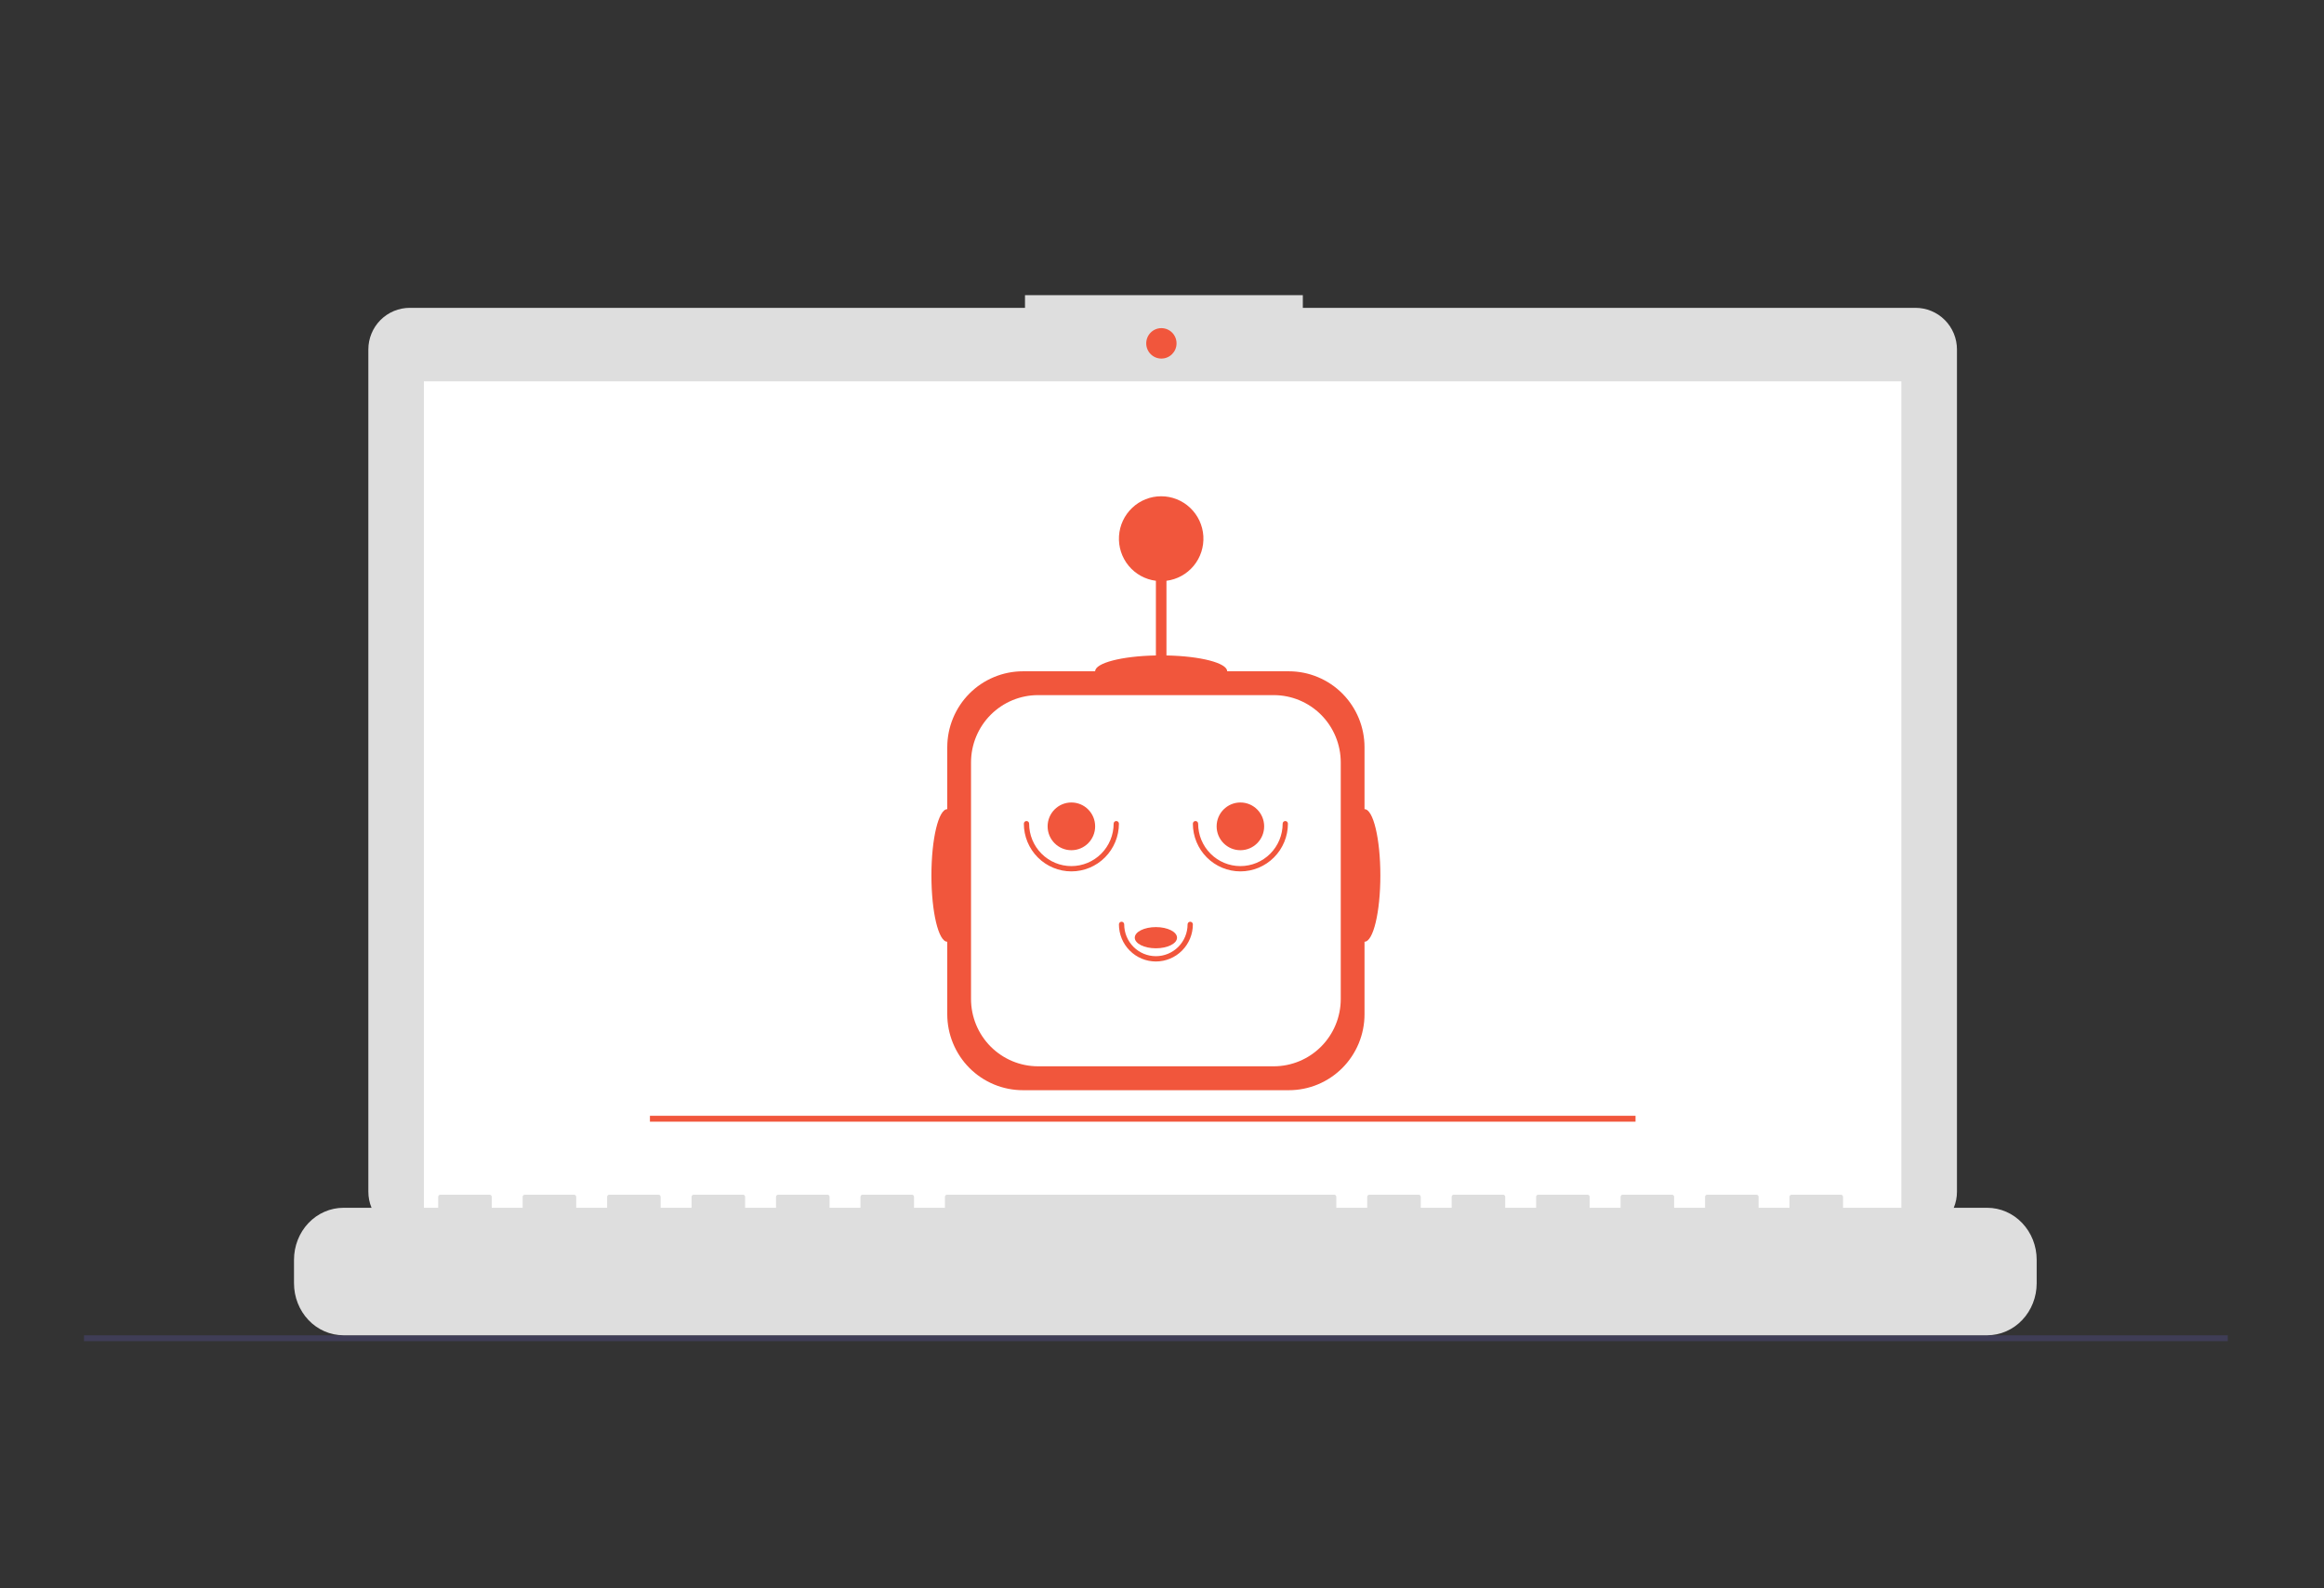 <svg width="120" height="82" viewBox="0 0 120 82" fill="none" xmlns="http://www.w3.org/2000/svg">
<rect x="0" y="0" width="120" height="82" fill="#333333" stroke="none"/>
<path d="M98.908 15.893H67.272V15.238H52.926V15.893H21.16C20.878 15.893 20.6 15.948 20.341 16.056C20.081 16.164 19.845 16.323 19.646 16.522C19.448 16.721 19.29 16.958 19.183 17.219C19.075 17.48 19.02 17.759 19.02 18.041V61.527C19.02 62.097 19.245 62.643 19.646 63.046C20.048 63.449 20.592 63.675 21.16 63.675H98.908C99.475 63.675 100.02 63.449 100.421 63.046C100.822 62.643 101.048 62.097 101.048 61.527V18.041C101.048 17.759 100.993 17.48 100.885 17.219C100.777 16.958 100.62 16.721 100.421 16.522C100.222 16.323 99.987 16.164 99.727 16.056C99.467 15.948 99.189 15.893 98.908 15.893Z" fill="#DEDEDE"/>
<path d="M98.178 19.688H21.889V62.889H98.178V19.688Z" fill="white"/>
<path d="M59.968 18.512C60.401 18.512 60.751 18.161 60.751 17.727C60.751 17.293 60.401 16.941 59.968 16.941C59.536 16.941 59.186 17.293 59.186 17.727C59.186 18.161 59.536 18.512 59.968 18.512Z" fill="#F1563C"/>
<path d="M115.032 68.938H4.337V69.241H115.032V68.938Z" fill="#3F3D56"/>
<path d="M70.457 41.775V38.579C70.457 38.064 70.356 37.554 70.16 37.078C69.963 36.602 69.675 36.17 69.313 35.806C68.95 35.441 68.519 35.153 68.045 34.956C67.571 34.758 67.063 34.657 66.55 34.657H63.366C63.366 34.226 61.985 33.872 60.23 33.839V29.984C60.781 29.915 61.284 29.637 61.638 29.208C61.992 28.779 62.169 28.23 62.135 27.674C62.1 27.118 61.855 26.596 61.451 26.215C61.046 25.833 60.512 25.621 59.957 25.621C59.402 25.621 58.868 25.833 58.464 26.215C58.059 26.596 57.815 27.118 57.78 27.674C57.745 28.23 57.923 28.779 58.277 29.208C58.63 29.637 59.134 29.915 59.685 29.984V33.839C57.929 33.872 56.548 34.226 56.548 34.657H52.819C52.306 34.657 51.798 34.758 51.324 34.956C50.85 35.153 50.419 35.441 50.056 35.806C49.694 36.17 49.406 36.602 49.21 37.078C49.013 37.554 48.912 38.064 48.912 38.579V41.775C48.46 41.775 48.094 43.307 48.094 45.197C48.094 47.087 48.46 48.619 48.912 48.619V52.363C48.912 52.878 49.013 53.388 49.21 53.863C49.406 54.339 49.694 54.772 50.056 55.136C50.419 55.5 50.85 55.789 51.324 55.986C51.798 56.183 52.306 56.284 52.819 56.284H66.55C67.063 56.284 67.571 56.183 68.045 55.986C68.519 55.789 68.95 55.5 69.313 55.136C69.675 54.772 69.963 54.339 70.16 53.863C70.356 53.388 70.457 52.878 70.457 52.363V48.619C70.909 48.619 71.275 47.087 71.275 45.197C71.275 43.307 70.909 41.775 70.457 41.775Z" fill="#F1563C"/>
<path d="M53.601 35.887H65.768C66.686 35.887 67.567 36.253 68.216 36.904C68.865 37.556 69.23 38.44 69.23 39.362V51.575C69.23 52.497 68.865 53.381 68.216 54.032C67.567 54.684 66.686 55.05 65.768 55.05H53.601C52.683 55.05 51.803 54.684 51.153 54.032C50.504 53.381 50.139 52.497 50.139 51.575V39.362C50.139 38.44 50.504 37.556 51.153 36.904C51.803 36.253 52.683 35.887 53.601 35.887Z" fill="white"/>
<path d="M55.321 44.987C54.67 44.987 54.047 44.727 53.586 44.265C53.126 43.803 52.867 43.177 52.867 42.524C52.867 42.487 52.881 42.453 52.907 42.427C52.932 42.401 52.967 42.387 53.003 42.387C53.039 42.387 53.074 42.401 53.099 42.427C53.125 42.453 53.139 42.487 53.139 42.524C53.139 43.104 53.369 43.661 53.778 44.072C54.188 44.483 54.742 44.714 55.321 44.714C55.9 44.714 56.455 44.483 56.864 44.072C57.273 43.661 57.503 43.104 57.503 42.524C57.503 42.487 57.517 42.453 57.543 42.427C57.568 42.401 57.603 42.387 57.639 42.387C57.675 42.387 57.71 42.401 57.736 42.427C57.761 42.453 57.776 42.487 57.776 42.524C57.775 43.177 57.516 43.803 57.056 44.265C56.596 44.727 55.972 44.987 55.321 44.987Z" fill="#F1563C"/>
<path d="M59.685 49.639C59.178 49.639 58.693 49.437 58.335 49.077C57.977 48.718 57.776 48.231 57.776 47.723C57.776 47.687 57.79 47.652 57.816 47.626C57.841 47.6 57.876 47.586 57.912 47.586C57.948 47.586 57.983 47.6 58.008 47.626C58.034 47.652 58.048 47.687 58.048 47.723C58.048 48.158 58.221 48.576 58.528 48.884C58.834 49.192 59.251 49.365 59.685 49.365C60.119 49.365 60.535 49.192 60.842 48.884C61.148 48.576 61.321 48.158 61.321 47.723C61.321 47.687 61.335 47.652 61.361 47.626C61.386 47.6 61.421 47.586 61.457 47.586C61.493 47.586 61.528 47.6 61.554 47.626C61.579 47.652 61.594 47.687 61.594 47.723C61.593 48.231 61.392 48.718 61.034 49.077C60.676 49.437 60.191 49.639 59.685 49.639Z" fill="#F1563C"/>
<path d="M64.048 44.987C63.397 44.987 62.773 44.727 62.313 44.265C61.853 43.803 61.594 43.177 61.594 42.524C61.594 42.487 61.608 42.453 61.633 42.427C61.659 42.401 61.694 42.387 61.73 42.387C61.766 42.387 61.801 42.401 61.826 42.427C61.852 42.453 61.866 42.487 61.866 42.524C61.866 43.104 62.096 43.661 62.505 44.072C62.914 44.483 63.469 44.714 64.048 44.714C64.627 44.714 65.182 44.483 65.591 44.072C66 43.661 66.23 43.104 66.23 42.524C66.23 42.487 66.244 42.453 66.27 42.427C66.295 42.401 66.33 42.387 66.366 42.387C66.402 42.387 66.437 42.401 66.463 42.427C66.488 42.453 66.502 42.487 66.502 42.524C66.502 43.177 66.243 43.803 65.783 44.265C65.323 44.727 64.699 44.987 64.048 44.987Z" fill="#F1563C"/>
<path d="M55.321 43.894C55.999 43.894 56.548 43.342 56.548 42.662C56.548 41.981 55.999 41.43 55.321 41.43C54.643 41.43 54.094 41.981 54.094 42.662C54.094 43.342 54.643 43.894 55.321 43.894Z" fill="#F1563C"/>
<path d="M64.048 43.894C64.726 43.894 65.275 43.342 65.275 42.662C65.275 41.981 64.726 41.43 64.048 41.43C63.37 41.43 62.821 41.981 62.821 42.662C62.821 43.342 63.37 43.894 64.048 43.894Z" fill="#F1563C"/>
<path d="M59.685 48.958C60.287 48.958 60.776 48.713 60.776 48.411C60.776 48.108 60.287 47.863 59.685 47.863C59.082 47.863 58.594 48.108 58.594 48.411C58.594 48.713 59.082 48.958 59.685 48.958Z" fill="#F1563C"/>
<path d="M102.611 62.355H95.166V61.791C95.166 61.777 95.163 61.762 95.158 61.749C95.153 61.735 95.145 61.723 95.135 61.712C95.125 61.702 95.113 61.694 95.1 61.688C95.087 61.683 95.073 61.68 95.059 61.68H92.507C92.493 61.68 92.479 61.683 92.466 61.688C92.453 61.694 92.442 61.702 92.432 61.712C92.422 61.723 92.414 61.735 92.409 61.749C92.403 61.762 92.4 61.777 92.4 61.791V62.355H90.805V61.791C90.805 61.777 90.802 61.762 90.797 61.749C90.792 61.735 90.784 61.723 90.774 61.712C90.764 61.702 90.752 61.694 90.739 61.688C90.726 61.683 90.713 61.68 90.699 61.68H88.146C88.132 61.68 88.118 61.683 88.105 61.688C88.092 61.694 88.081 61.702 88.071 61.712C88.061 61.723 88.053 61.735 88.048 61.749C88.042 61.762 88.04 61.777 88.04 61.791V62.355H86.444V61.791C86.444 61.777 86.441 61.762 86.436 61.749C86.431 61.735 86.423 61.723 86.413 61.712C86.403 61.702 86.391 61.694 86.379 61.688C86.366 61.683 86.352 61.68 86.338 61.68H83.785C83.771 61.68 83.757 61.683 83.744 61.688C83.731 61.694 83.72 61.702 83.71 61.712C83.7 61.723 83.692 61.735 83.687 61.749C83.681 61.762 83.679 61.777 83.679 61.791V62.355H82.083V61.791C82.083 61.777 82.081 61.762 82.075 61.749C82.07 61.735 82.062 61.723 82.052 61.712C82.042 61.702 82.031 61.694 82.018 61.688C82.005 61.683 81.991 61.68 81.977 61.68H79.424C79.41 61.68 79.396 61.683 79.383 61.688C79.371 61.694 79.359 61.702 79.349 61.712C79.339 61.723 79.331 61.735 79.326 61.749C79.32 61.762 79.318 61.777 79.318 61.791V62.355H77.722V61.791C77.722 61.777 77.72 61.762 77.714 61.749C77.709 61.735 77.701 61.723 77.691 61.712C77.681 61.702 77.67 61.694 77.657 61.688C77.644 61.683 77.63 61.68 77.616 61.68H75.063C75.049 61.68 75.035 61.683 75.022 61.688C75.01 61.694 74.998 61.702 74.988 61.712C74.978 61.723 74.97 61.735 74.965 61.749C74.96 61.762 74.957 61.777 74.957 61.791V62.355H73.361V61.791C73.361 61.777 73.359 61.762 73.353 61.749C73.348 61.735 73.34 61.723 73.33 61.712C73.32 61.702 73.309 61.694 73.296 61.688C73.283 61.683 73.269 61.68 73.255 61.68H70.702C70.688 61.68 70.675 61.683 70.662 61.688C70.649 61.694 70.637 61.702 70.627 61.712C70.617 61.723 70.609 61.735 70.604 61.749C70.599 61.762 70.596 61.777 70.596 61.791V62.355H69.001V61.791C69.001 61.777 68.998 61.762 68.992 61.749C68.987 61.735 68.979 61.723 68.969 61.712C68.96 61.702 68.948 61.694 68.935 61.688C68.922 61.683 68.908 61.68 68.894 61.68H48.898C48.884 61.68 48.87 61.683 48.857 61.688C48.844 61.694 48.833 61.702 48.823 61.712C48.813 61.723 48.805 61.735 48.8 61.749C48.794 61.762 48.791 61.777 48.791 61.791V62.355H47.196V61.791C47.196 61.777 47.193 61.762 47.188 61.749C47.183 61.735 47.175 61.723 47.165 61.712C47.155 61.702 47.143 61.694 47.13 61.688C47.117 61.683 47.104 61.68 47.09 61.68H44.537C44.523 61.68 44.509 61.683 44.496 61.688C44.483 61.694 44.472 61.702 44.462 61.712C44.452 61.723 44.444 61.735 44.439 61.749C44.433 61.762 44.431 61.777 44.431 61.791V62.355H42.835V61.791C42.835 61.777 42.832 61.762 42.827 61.749C42.822 61.735 42.814 61.723 42.804 61.712C42.794 61.702 42.782 61.694 42.77 61.688C42.757 61.683 42.743 61.68 42.729 61.68H40.176C40.162 61.68 40.148 61.683 40.135 61.688C40.123 61.694 40.111 61.702 40.101 61.712C40.091 61.723 40.083 61.735 40.078 61.749C40.072 61.762 40.07 61.777 40.07 61.791V62.355H38.474V61.791C38.474 61.777 38.471 61.762 38.466 61.749C38.461 61.735 38.453 61.723 38.443 61.712C38.433 61.702 38.422 61.694 38.409 61.688C38.396 61.683 38.382 61.68 38.368 61.68H35.815C35.801 61.68 35.787 61.683 35.775 61.688C35.762 61.694 35.75 61.702 35.74 61.712C35.73 61.723 35.722 61.735 35.717 61.749C35.712 61.762 35.709 61.777 35.709 61.791V62.355H34.113V61.791C34.113 61.777 34.111 61.762 34.105 61.749C34.1 61.735 34.092 61.723 34.082 61.712C34.072 61.702 34.061 61.694 34.048 61.688C34.035 61.683 34.021 61.68 34.007 61.68H31.454C31.44 61.68 31.427 61.683 31.414 61.688C31.401 61.694 31.389 61.702 31.379 61.712C31.369 61.723 31.361 61.735 31.356 61.749C31.351 61.762 31.348 61.777 31.348 61.791V62.355H29.753V61.791C29.753 61.777 29.75 61.762 29.744 61.749C29.739 61.735 29.731 61.723 29.721 61.712C29.712 61.702 29.7 61.694 29.687 61.688C29.674 61.683 29.66 61.68 29.646 61.68H27.093C27.079 61.68 27.066 61.683 27.053 61.688C27.04 61.694 27.028 61.702 27.018 61.712C27.008 61.723 27 61.735 26.995 61.749C26.99 61.762 26.987 61.777 26.987 61.791V62.355H25.392V61.791C25.392 61.777 25.389 61.762 25.384 61.749C25.378 61.735 25.37 61.723 25.36 61.712C25.351 61.702 25.339 61.694 25.326 61.688C25.313 61.683 25.299 61.68 25.285 61.68H22.733C22.719 61.68 22.705 61.683 22.692 61.688C22.679 61.694 22.667 61.702 22.657 61.712C22.647 61.723 22.64 61.735 22.634 61.749C22.629 61.762 22.626 61.777 22.626 61.791V62.355H17.733C17.398 62.355 17.066 62.425 16.757 62.56C16.447 62.695 16.165 62.892 15.928 63.142C15.691 63.391 15.503 63.687 15.375 64.012C15.247 64.338 15.181 64.687 15.181 65.039V66.253C15.181 66.964 15.45 67.647 15.928 68.15C16.407 68.654 17.056 68.936 17.733 68.936H102.611C103.288 68.936 103.938 68.654 104.416 68.15C104.895 67.647 105.164 66.964 105.164 66.253V65.039C105.164 64.687 105.098 64.338 104.97 64.012C104.841 63.687 104.653 63.391 104.416 63.142C104.179 62.892 103.898 62.695 103.588 62.56C103.279 62.425 102.947 62.355 102.611 62.355Z" fill="#DEDEDE"/>
<path d="M84.451 57.605H33.559V57.909H84.451V57.605Z" fill="#F1563C"/>
</svg>
